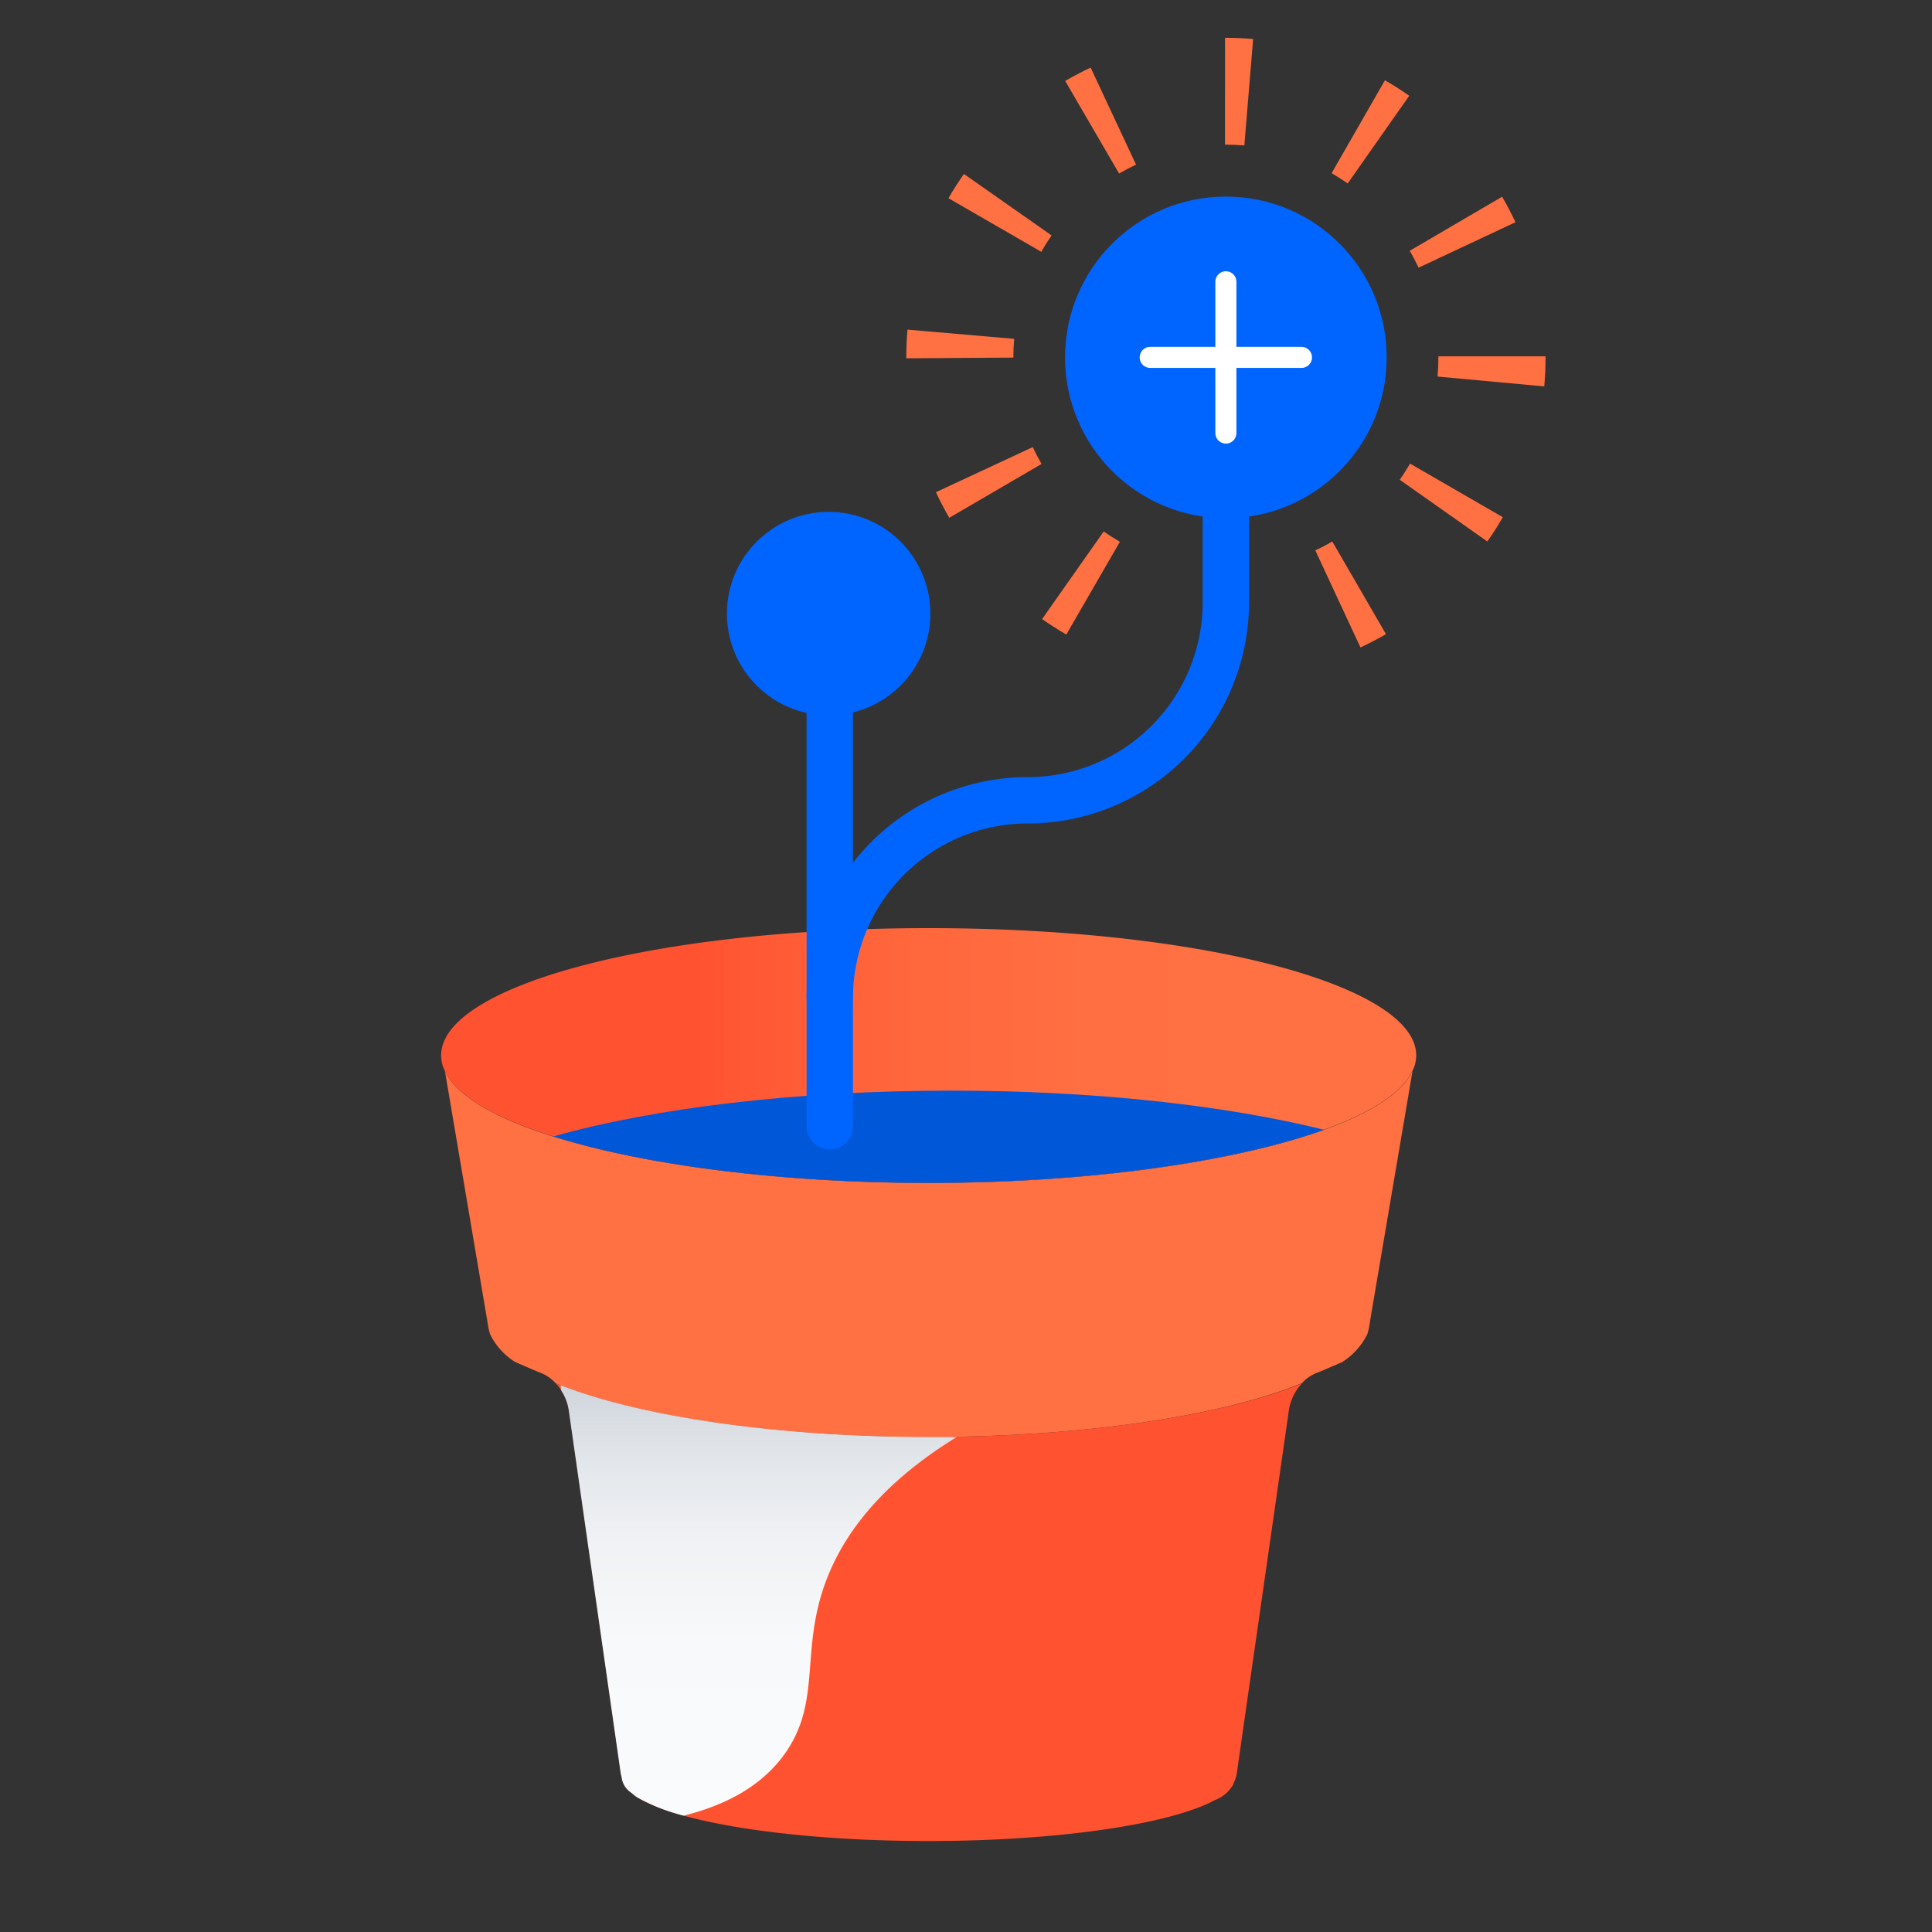<svg xmlns="http://www.w3.org/2000/svg" xmlns:xlink="http://www.w3.org/1999/xlink" width="275" height="275" viewBox="0 0 275 275"><rect x="0" y="0" width="275" height="275" fill="#333333" stroke="none"/><defs><linearGradient id="linear-gradient" x1="63.32" y1="178.49" x2="201.06" y2="178.49" gradientUnits="userSpaceOnUse"><stop offset="0.26" stop-color="#ff7143"/><stop offset="0.36" stop-color="#ff7143"/><stop offset="1" stop-color="#ff7143"/></linearGradient><linearGradient id="linear-gradient-2" x1="107.95" y1="259.91" x2="107.95" y2="196.58" gradientUnits="userSpaceOnUse"><stop offset="0" stop-color="#fafbfc"/><stop offset="0.41" stop-color="#f8f9fa"/><stop offset="0.65" stop-color="#eff1f4"/><stop offset="0.84" stop-color="#e1e5e9"/><stop offset="1" stop-color="#cfd4db"/></linearGradient><linearGradient id="linear-gradient-3" x1="62.79" y1="150.24" x2="201.58" y2="150.24" gradientUnits="userSpaceOnUse"><stop offset="0.26" stop-color="#ff5230"/><stop offset="0.31" stop-color="#ff5834"/><stop offset="0.47" stop-color="#ff663c"/><stop offset="0.66" stop-color="#ff6f41"/><stop offset="1" stop-color="#ff7143"/></linearGradient></defs><title>Artboard 78</title><g style="isolation:isolate"><g id="Software"><path d="M174.53,96.38h0c-1.34,0-2.7-.06-4-.18L171.79,81c.89.08,1.8.12,2.7.12Zm19.12-4.22-6.43-13.82c.82-.38,1.63-.81,2.42-1.26l7.64,13.19C196.1,90.95,194.88,91.58,193.65,92.16Zm-41.87-1.84c-1.17-.68-2.33-1.42-3.45-2.2l8.77-12.47c.74.52,1.52,1,2.3,1.47ZM211.7,77.07l-12.46-8.78c.52-.74,1-1.52,1.47-2.3l13.2,7.63C213.23,74.79,212.48,76,211.7,77.07ZM135.12,73.7c-.69-1.18-1.32-2.4-1.9-3.64L147,63.64c.38.81.8,1.62,1.25,2.4ZM219.81,55,204.62,53.6c.08-.89.12-1.81.12-2.72v-.16l15.25,0v.11C220,52.24,219.93,53.61,219.81,55ZM129,51v-.08c0-1.32.06-2.66.17-4l15.19,1.31c-.08.88-.12,1.78-.12,2.67Zm72.92-12.9c-.38-.81-.8-1.62-1.26-2.4L213.81,28c.69,1.18,1.33,2.4,1.9,3.63Zm-53.67-2.24L135,28.21c.68-1.17,1.42-2.33,2.2-3.45l12.48,8.75C149.18,34.26,148.69,35,148.24,35.81Zm43.58-9.75c-.74-.52-1.51-1-2.29-1.46l7.59-13.22c1.18.68,2.35,1.42,3.46,2.2ZM159.29,24.7l-7.67-13.18c1.18-.68,2.39-1.32,3.62-1.9l6.46,13.81C160.88,23.82,160.07,24.25,159.29,24.7Zm17.83-4c-.87-.07-1.75-.11-2.63-.11h-.12V13l0-7.62h0c1.39,0,2.71.06,4,.17Z" style="fill:#ff7143"/><path d="M201.06,152.44,195,188.11v.08l-.18,1-.19.7a9.87,9.87,0,0,1-3.61,4l-3.23,1.39a5.62,5.62,0,0,0-2.46,1.59c-11.26,4.65-31.17,7.67-53.12,7.67s-41.83-3-53.11-7.64a.83.83,0,0,0-.12-.13,5.73,5.73,0,0,0-2.35-1.48l-3.26-1.4a9.63,9.63,0,0,1-3.62-4l-.19-.69-.18-1v-.08l-6.05-35.67c4.24,9.1,34.24,15.93,68.87,15.93S196.82,161.54,201.06,152.44Z" style="fill:url(#linear-gradient)"/><path id="_Clipping_Path_" data-name="&lt;Clipping Path&gt;" d="M132.2,204.54c-21.94,0-41.83-3-53.11-7.64A7,7,0,0,1,81,200.76l7.39,51.64a4.33,4.33,0,0,0,.12.5v0a3.08,3.08,0,0,0,1.4,2.29A4.85,4.85,0,0,0,91,256c6,3.53,22.16,6.05,41.17,6.05,18.59,0,34.46-2.42,40.76-5.83a4.86,4.86,0,0,0,2.32-1.78,3.23,3.23,0,0,0,.26-.38l0-.06a2.46,2.46,0,0,0,.15-.34,4.45,4.45,0,0,0,.38-1.22l7.41-51.64a7.1,7.1,0,0,1,1.88-3.89C174.06,201.52,154.15,204.54,132.2,204.54Z" style="fill:#ff5230"/><path d="M132.2,204.54c-21.5,0-41-2.9-52.4-7.37l.06.72a6.94,6.94,0,0,1,1.1,2.87l7.39,51.64a4.34,4.34,0,0,0,.12.5v0a3.08,3.08,0,0,0,1.41,2.29A4.85,4.85,0,0,0,91,256a27.14,27.14,0,0,0,6.32,2.44c5.77-1.44,11.26-4.15,14.65-9.19,4.76-7.09,2.14-13.83,5.2-23.07,2.11-6.35,7-14.25,19-21.63Q134.16,204.54,132.2,204.54Z" style="mix-blend-mode:multiply;fill:url(#linear-gradient-2)"/><path id="_Clipping_Path_2" data-name="&lt;Clipping Path&gt;" d="M201.43,151.42a4.78,4.78,0,0,1-.38,1c-4.24,9.1-34.24,15.93-68.86,15.93s-64.64-6.83-68.87-15.93a4.78,4.78,0,0,1-.38-1c-2.57-10.36,28.35-19.31,69.25-19.31S204,141.06,201.43,151.42Z" style="fill:url(#linear-gradient-3)"/><path d="M132.2,168.37c22.76,0,43.51-3,56.27-7.56-13.92-3.45-32.55-5.57-53.05-5.57-22.32,0-42.44,2.51-56.65,6.52C91.65,165.82,111.05,168.37,132.2,168.37Z" style="fill:#0057d8"/><line x1="118.11" y1="160.31" x2="118.11" y2="87.34" style="fill:none;stroke:#0065ff;stroke-linecap:round;stroke-miterlimit:10;stroke-width:6.597px"/><circle cx="174.49" cy="50.87" r="22.89" style="fill:#0065ff"/><circle cx="117.95" cy="87.34" r="14.48" style="fill:#0065ff"/><path d="M118.11,142.1a28.19,28.19,0,0,1,28.19-28.19,28.19,28.19,0,0,0,28.19-28.19V50.87" style="fill:none;stroke:#0065ff;stroke-miterlimit:10;stroke-width:6.597px"/><line x1="174.49" y1="40.11" x2="174.49" y2="61.64" style="fill:none;stroke:#fff;stroke-linecap:round;stroke-miterlimit:10;stroke-width:3px"/><line x1="185.25" y1="50.87" x2="163.72" y2="50.87" style="fill:none;stroke:#fff;stroke-linecap:round;stroke-miterlimit:10;stroke-width:3px"/></g></g></svg>